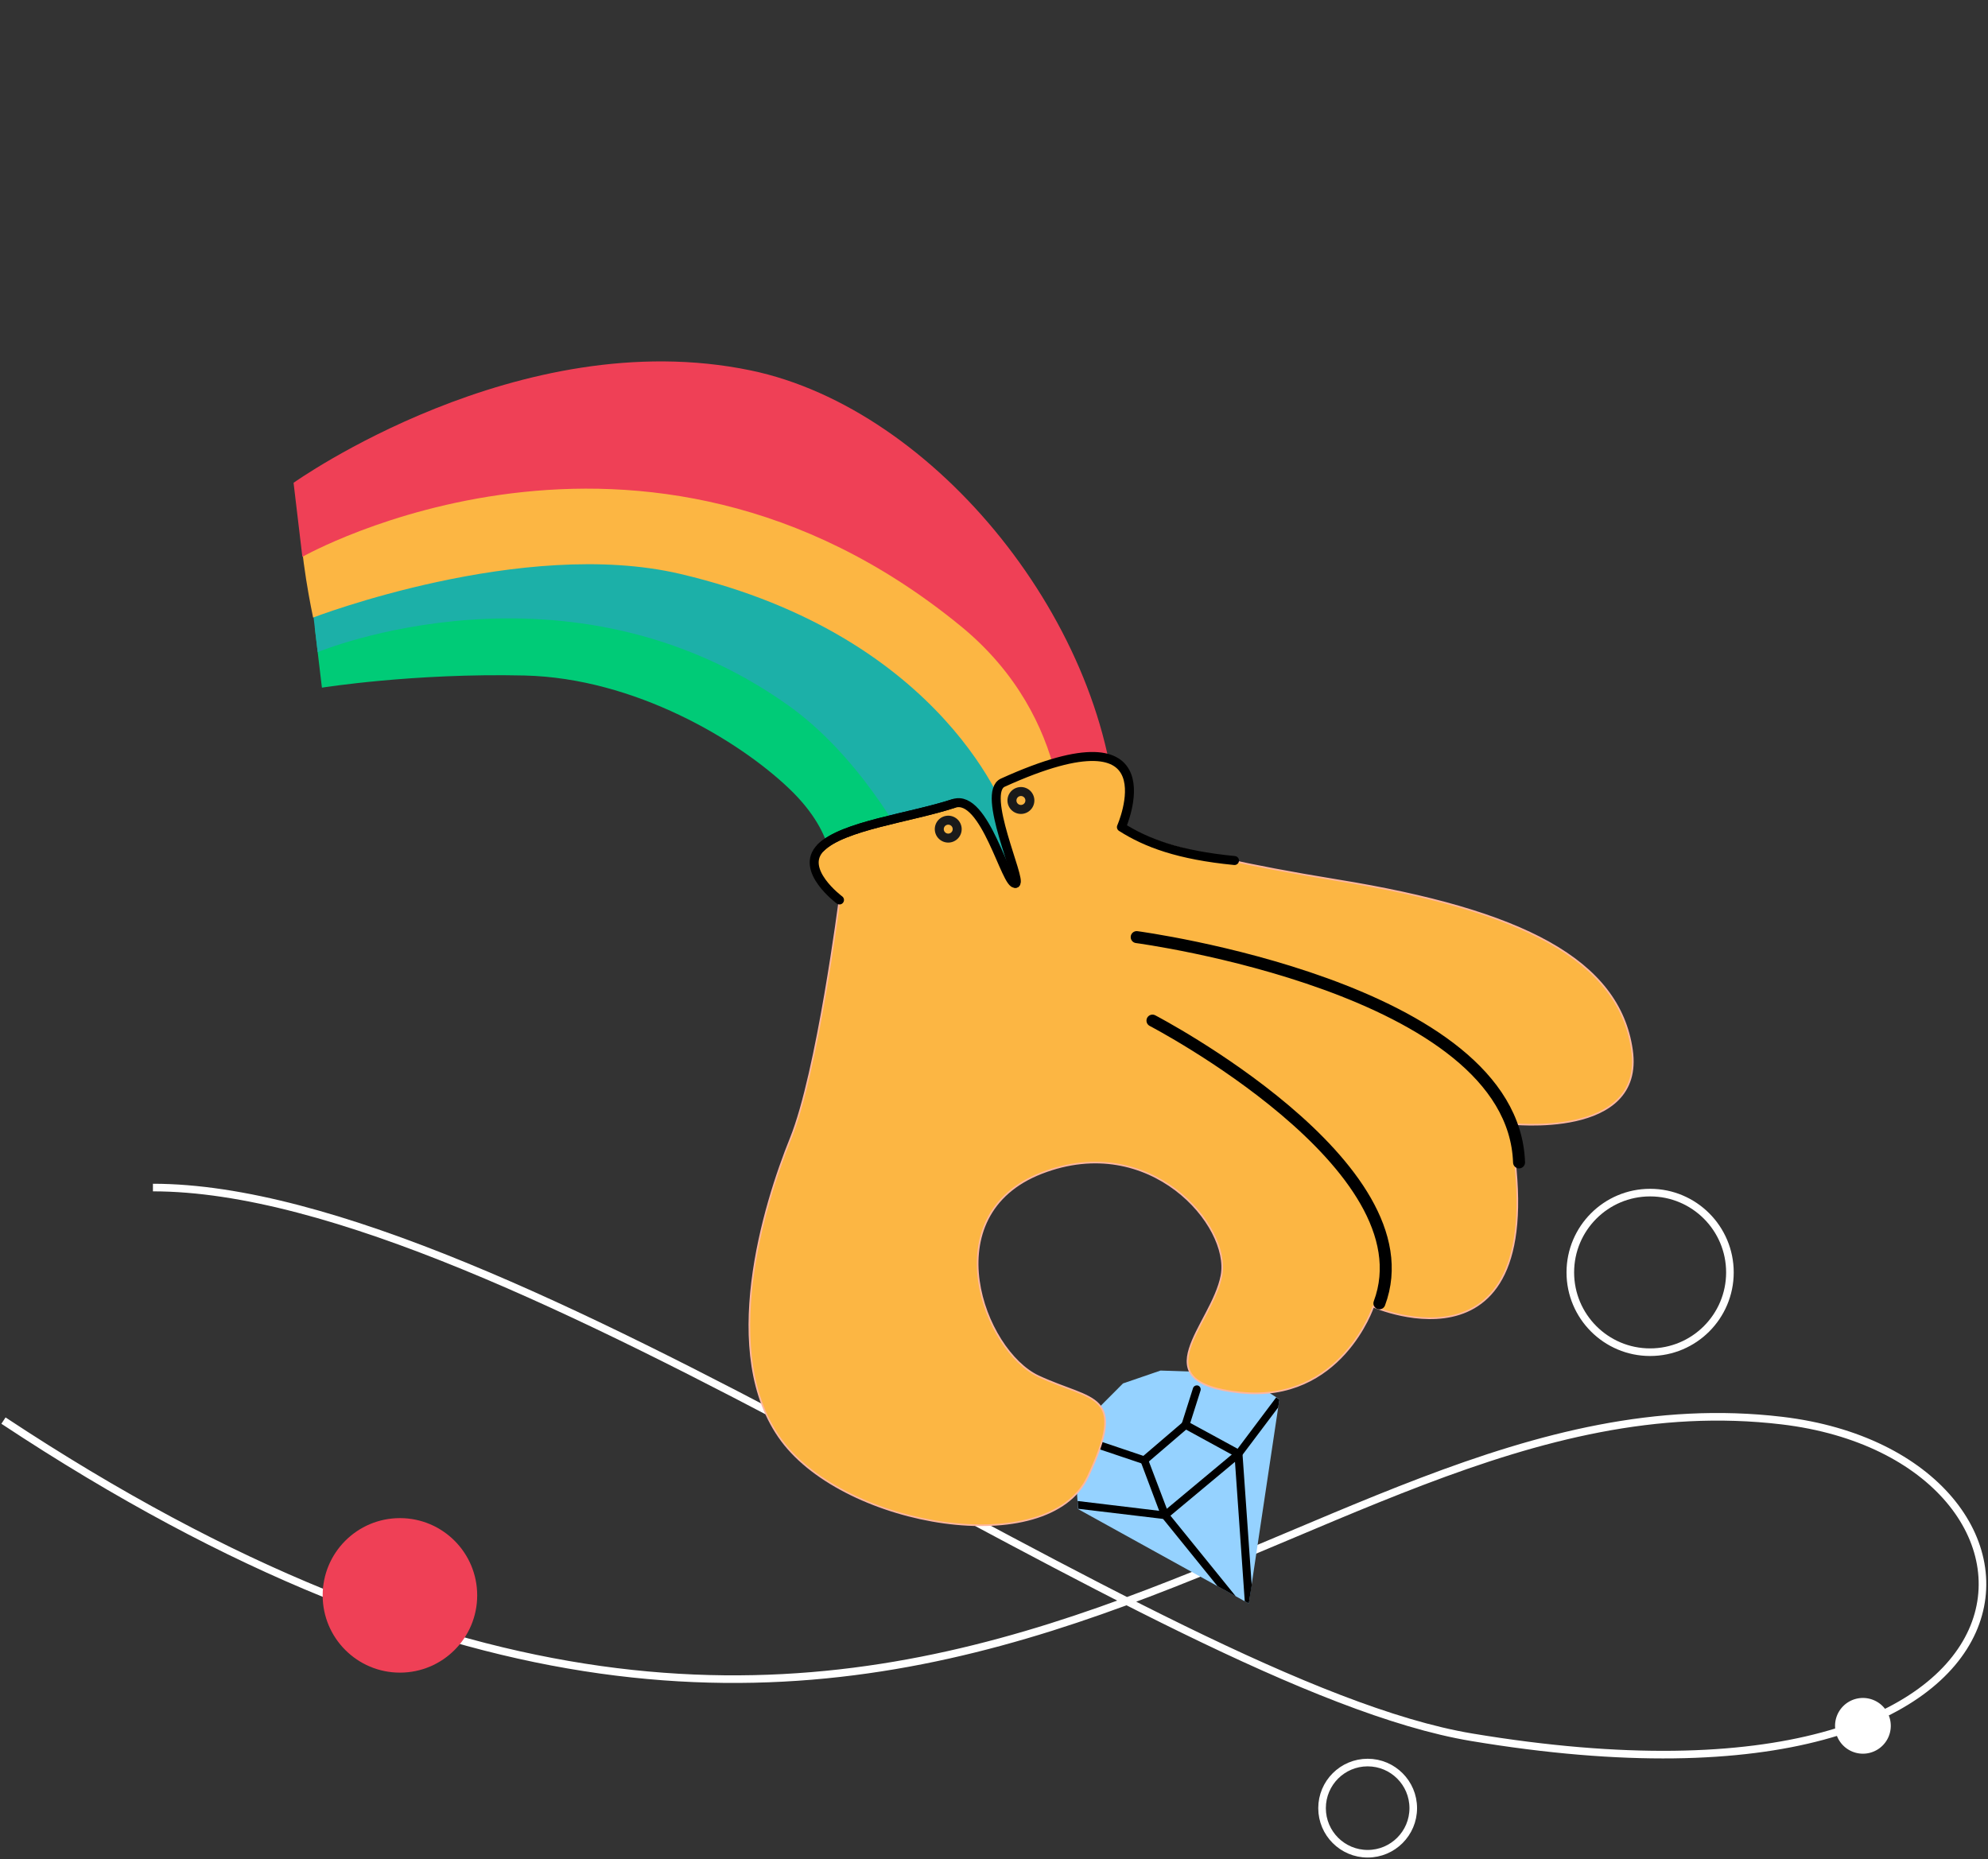 <svg width="664" height="621" fill="none" xmlns="http://www.w3.org/2000/svg"><rect width="100%" height="100%" fill="#333333" stroke="none"/><path d="M622.223 585.795a9.307 9.307 0 1 0 0-18.614 9.307 9.307 0 0 0 0 18.614z" fill="#fff"/><path d="M551.147 451.682c14.72 0 26.653-11.933 26.653-26.653 0-14.72-11.933-26.653-26.653-26.653-14.72 0-26.653 11.933-26.653 26.653 0 14.72 11.933 26.653 26.653 26.653zm-94.345 167.535c8.412 0 15.23-6.819 15.23-15.23 0-8.411-6.818-15.23-15.23-15.23-8.411 0-15.23 6.819-15.23 15.23 0 8.411 6.819 15.23 15.23 15.23z" stroke="#fff" stroke-width="2.538"/><path d="M403.496 502.874a6.346 6.346 0 1 0 0-12.691 6.346 6.346 0 0 0 0 12.691z" fill="#EF4056"/><path d="M51.08 396.684c118.459 0 335.667 166.118 440.413 183.612 205.188 34.268 206.285-93.586 103.652-105.767-167.535-19.885-285.571 203.918-593.987 0" stroke="#fff" stroke-width="2.538"/><path d="M133.578 558.719c14.253 0 25.807-11.554 25.807-25.807 0-14.253-11.554-25.807-25.807-25.807-14.252 0-25.807 11.554-25.807 25.807 0 14.253 11.555 25.807 25.807 25.807z" fill="#EF4056"/><path d="M417.093 535.614l-1.34-.732-2.92-1.632-3.038-1.716-3.048-1.651-46.627-25.768-.035-.204-.126-1.339-.065-.009.065.009-.072-1.264-.26-3.933.021-5.342.122-10.342.015-2.703.032-1.513 3.511-3.557 11.76-11.804 6.404-2.194 6.127-2.103 18.78.613 5.644.199 1.771.072 2.761 1.805 2.522 1.638 1.147.702 1.018.683.184.094 4.806 3.107 1.083.692-.412 2.709-8.927 59.549-.903 5.934z" fill="#95D2FF"/><path d="M412.768 533.24l-3.038-1.716-3.048-1.651-18.276-22.577-.338-.381c-.119-.085-.164-.223-.209-.362l-.747-2.027-5.919-15.748-.244-.565c-.224-.694.087-1.439.781-1.663.694-.225 1.438.087 1.663.781l.333.842 5.984 15.758.558 1.537.666.827 21.834 26.945zm4.326 2.373l-1.341-.731-3.267-46.623-.113-1.865-1.037-.554-15.231-8.322-.79-.45c-.605-.356-.884-1.124-.519-1.794.357-.606 1.125-.885 1.795-.519l.909.534 15.782 8.604.973.544c.367.188.631.624.701 1.03l.06.471 3.064 43.623-.986 6.052z" fill="#000"/><path d="M381.946 489.025l-.193-.03-22.159-7.462a1.273 1.273 0 0 1-.806-1.64 1.273 1.273 0 0 1 1.64-.807l21.469 7.226 12.897-11.038 3.676-11.583c.237-.69.951-1.043 1.65-.871.69.237 1.043.951.871 1.651l-3.799 11.96c-.104.248-.198.431-.421.595l-13.734 11.769c-.362.209-.704.288-1.091.23zm44.977-18.894l-11.992 15.927-.262.422c-.074.054-.158.173-.232.228l-1.962 1.615-21.54 17.972-.986.84c-.297.218-.649.363-.972.314l-.516-.079-28.322-3.384-.126-1.339-.064-.01.064.01-.071-1.265.193.029 27.022 3.253 1.558.171.986-.84 21.615-18.026 1.357-1.113.579-.77 12.991-17.292 1.082.693-.402 2.644z" fill="#000"/><path d="M277.553 292.608s2.951-13.021-13.949-29.163c-16.899-16.142-51.584-36.949-88.46-37.802-36.876-.853-67.622 4.061-67.622 4.061l-2.39-20.114s43.776-7.4 84.766-4.253c40.989 3.147 87.526 19.918 97.01 29.553 9.483 9.635 25.228 36.57 28.129 41.741 2.9 5.171-6.379 27.217-6.379 27.217l-31.105-11.24z" fill="#00CB77"/><path d="M106.113 217.834s83.448-34.797 157.313 17.891c22.281 15.892 37.965 42.499 43.919 55.16 5.955 12.66 31.129 19.872 31.129 19.872s19.468-30.169 2.796-53.55c-16.672-23.38-61.2-66.383-94.571-74.223-33.371-7.841-131.591 6.742-143.446 10.779l2.86 24.071z" fill="#1CB0A8"/><path d="M336.727 273.348l15.568 26.104 1.335-9.963s23.834-31.153-3.285-64.572c-27.121-33.418-49.598-67.136-101.23-69.126-51.632-1.991-143.701 11.737-148.443 17.64-1.022 9.725 3.905 32.857 3.905 32.857s70.036-26.935 122.647-14.574c89.506 21.027 109.503 81.634 109.503 81.634z" fill="#FCB643"/><path d="M98.051 161.276s75.263-53.642 152.705-37.541c61.956 12.882 120.243 85.619 122.317 153.067l-17.985 6.534s4.226-42.753-34.211-74.203c-106.81-87.41-219.887-23.127-219.887-23.127l-2.939-24.73z" fill="#EF4056"/><path d="M280.394 300.626S273 358.265 264.089 380.27c-8.912 22.001-24.406 72.158-2.967 100.972 21.439 28.814 89.02 40.183 102.266 11.973 13.245-28.21 1.821-24.947-16.523-33.482s-35.131-53.873 1.052-67.903c36.183-14.03 63.249 17.58 60.061 34.254-3.19 16.674-27.312 35.637 6.34 39.09 33.652 3.453 44.345-28.717 44.345-28.717s61.543 27.013 45.452-61.128c0 0 45.281 5.385 40.966-24.627-4.314-30.012-36.612-46.633-98.418-56.672-61.806-10.039-72.107-17.747-72.107-17.747s18.099-41.051-39.608-14.847c-7.428 3.371 6.451 32.721 4.283 33.622-3.181 1.324-10.176-30.114-20.661-26.676-14.692 4.816-37.015 7.39-44.427 14.76-7.408 7.373 6.251 17.484 6.251 17.484z" fill="#FCB643" stroke="#FEB69F" stroke-width=".548" stroke-miterlimit="10"/><path d="M318.574 268.381c-14.693 4.816-37.015 7.391-44.428 14.761-7.408 7.372 6.248 17.48 6.248 17.48" stroke="#000" stroke-width="3" stroke-miterlimit="10" stroke-linecap="round" stroke-linejoin="round"/><path d="M339.234 295.058c-3.182 1.323-10.177-30.115-20.661-26.677-14.693 4.816-37.016 7.391-44.428 14.761" stroke="#000" stroke-width="3" stroke-miterlimit="10" stroke-linecap="round" stroke-linejoin="round"/><path d="M339.232 295.058c2.168-.902-11.712-30.251-4.284-33.622 57.707-26.205 39.609 14.847 39.609 14.847 8.317 5.301 19.165 9.362 37.771 11.164" stroke="#000" stroke-width="3" stroke-miterlimit="10" stroke-linecap="round" stroke-linejoin="round"/><path d="M384.928 340.92s93.003 48.412 75.796 94.438m-81.066-122.331s125.703 16.671 127.711 75.26" stroke="#000" stroke-width="4" stroke-miterlimit="10" stroke-linecap="round" stroke-linejoin="round"/><path d="M317.41 279.87a2.987 2.987 0 1 0-1.386-5.814 2.988 2.988 0 1 0 1.386 5.814zm24.275-9.572a2.989 2.989 0 1 0-1.387-5.815 2.989 2.989 0 0 0 1.387 5.815z" stroke="#1A1A1A" stroke-width="3"/></svg>

